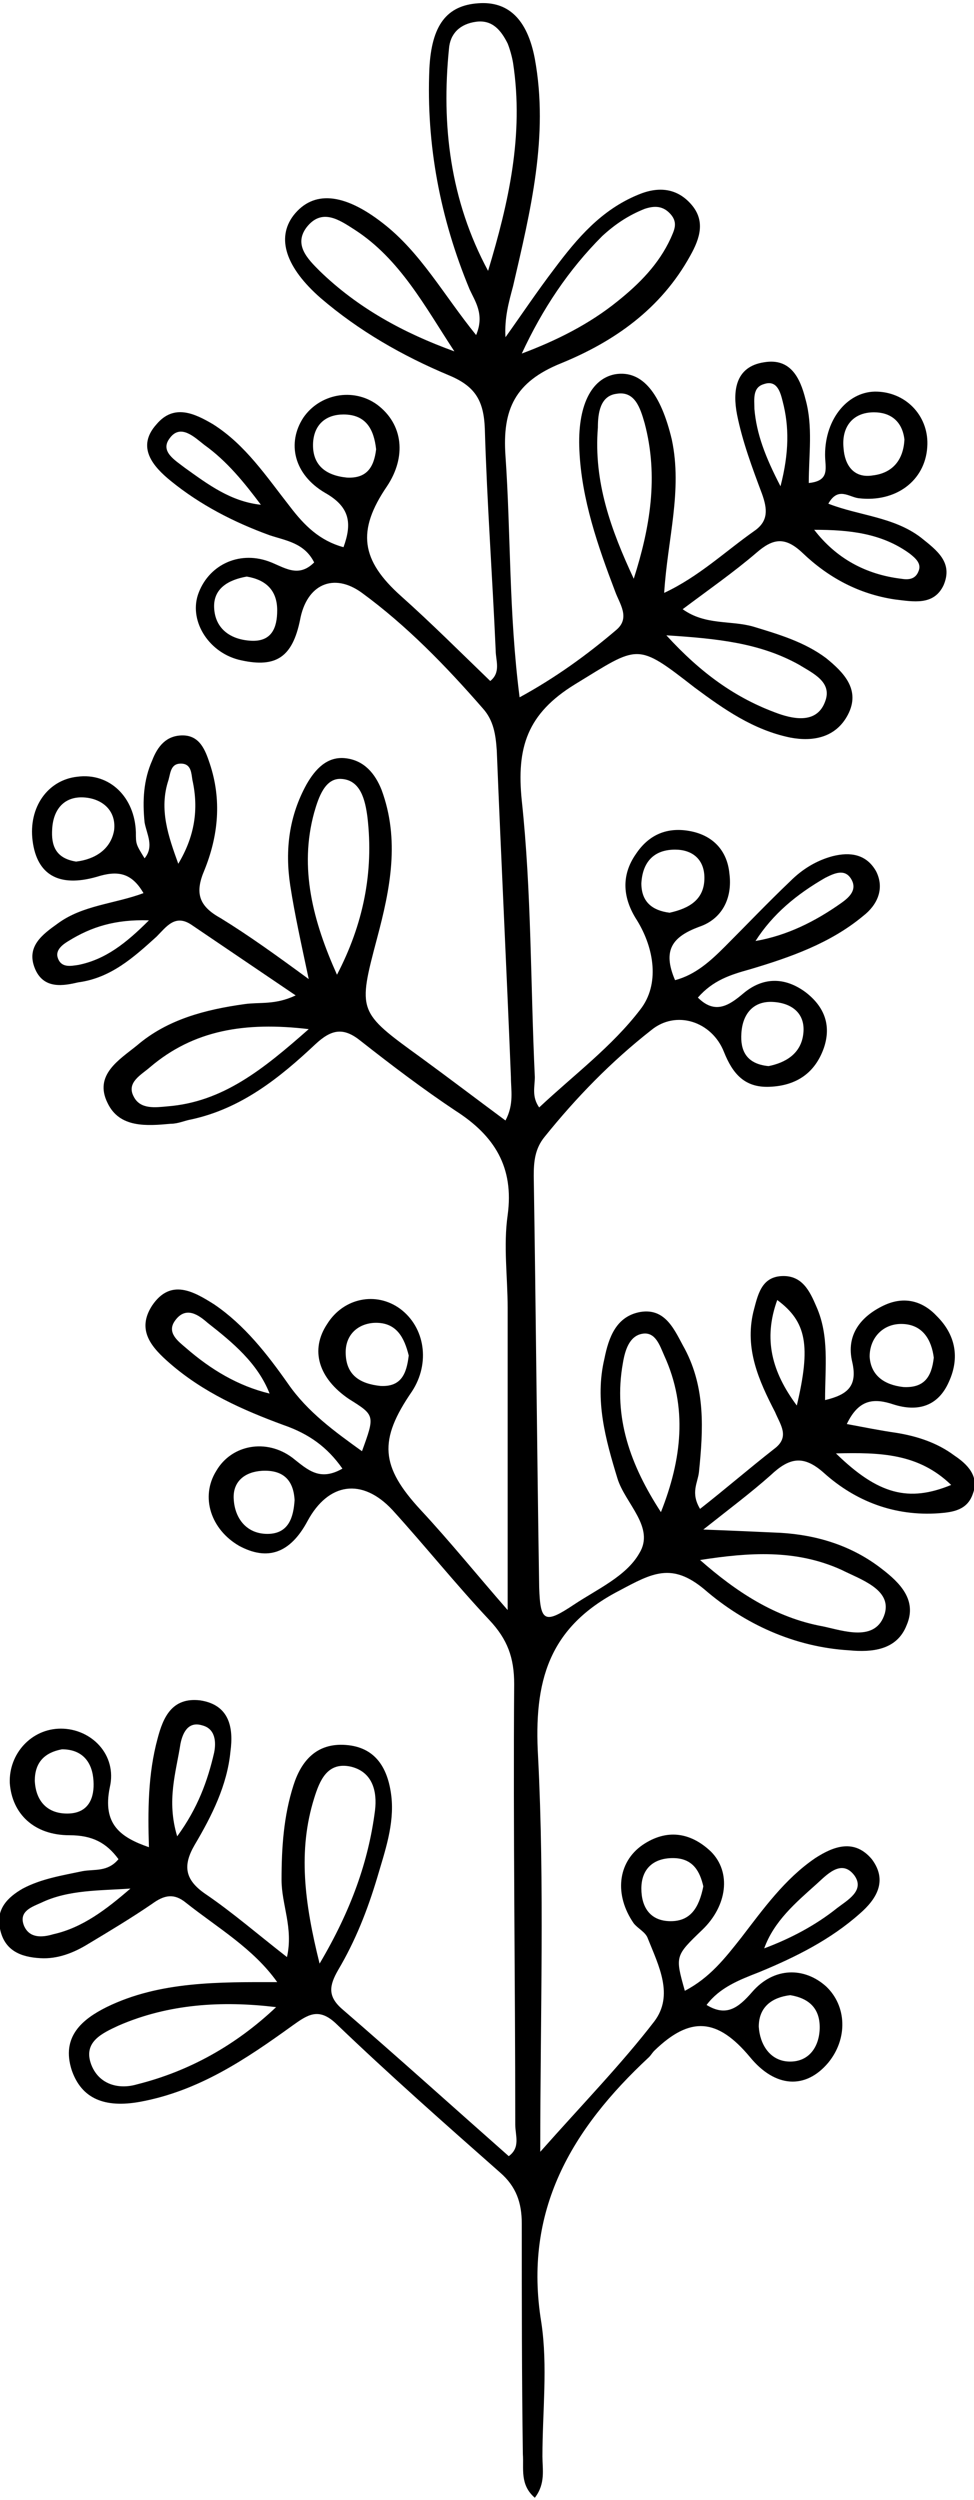 <?xml version="1.0" encoding="utf-8"?>
<!-- Generator: Adobe Illustrator 25.3.0, SVG Export Plug-In . SVG Version: 6.00 Build 0)  -->
<svg version="1.1" id="Layer_1" xmlns="http://www.w3.org/2000/svg" xmlns:xlink="http://www.w3.org/1999/xlink" x="0px" y="0px"
	 viewBox="0 0 89.6 229.8" style="enable-background:new 0 0 89.6 229.8;" xml:space="preserve">
<path d="M25.5,182.2c-2.2-3.1-5.5-5-8.4-7.3c-1.1-0.9-2-0.7-3.1,0.1c-1.9,1.3-3.9,2.5-5.9,3.7c-1.3,0.8-2.8,1.4-4.4,1.3
	c-1.8-0.1-3.3-0.7-3.7-2.7c-0.4-1.8,0.7-2.9,2.1-3.7c1.7-0.9,3.6-1.2,5.5-1.6c1.1-0.2,2.3,0.1,3.3-1.1c-1.1-1.5-2.4-2.2-4.5-2.2
	c-3.3,0-5.3-2-5.5-4.8c-0.1-2.7,2-5,4.7-5c2.8,0,5.2,2.4,4.5,5.4c-0.7,3.4,1,4.6,3.6,5.5l0,0c-0.1-3.3-0.1-6.7,0.8-10
	c0.5-1.9,1.3-3.8,3.9-3.5c2.7,0.4,3.1,2.5,2.8,4.7c-0.3,3.1-1.7,5.9-3.3,8.6c-1.1,1.9-0.9,3.2,1,4.5c2.5,1.7,4.8,3.7,7.5,5.8
	c0.6-2.7-0.5-4.8-0.5-7.1c0-3,0.2-5.9,1.1-8.7c0.7-2.2,2.1-3.9,4.8-3.7c2.8,0.2,3.9,2.2,4.2,4.7c0.3,2.6-0.6,5.1-1.3,7.5
	c-0.9,3-2,5.8-3.6,8.5c-0.8,1.4-1,2.4,0.4,3.6c5.1,4.4,10.2,9,15.3,13.5c1.1-0.8,0.6-1.9,0.6-2.9c0-13.5-0.2-27-0.1-40.5
	c0-2.4-0.6-4.1-2.3-5.9c-3.1-3.3-5.9-6.8-8.9-10.1c-2.8-3-5.9-2.5-7.8,1c-1.6,3-3.7,3.7-6.3,2.3c-2.6-1.5-3.6-4.5-2.1-6.9
	c1.4-2.4,4.6-3,7-1.2c1.4,1.1,2.5,2.2,4.6,1c-1.4-2-3.1-3.2-5.4-4c-3.8-1.4-7.4-3-10.5-5.7c-1.6-1.4-3.1-3-1.6-5.3
	c1.7-2.5,3.8-1.3,5.7-0.1c2.8,1.9,4.9,4.6,6.8,7.3c1.8,2.6,4.3,4.4,6.8,6.2c1.2-3.3,1.2-3.3-1.2-4.8c-2.8-1.9-3.6-4.5-2-6.9
	c1.5-2.4,4.5-3,6.7-1.4c2.3,1.7,2.8,5,1.1,7.6c-3.1,4.5-2.9,6.9,0.8,10.9c2.7,2.9,5.2,6,8,9.2c0-9.5,0-18.7,0-27.8
	c0-2.8-0.4-5.7,0-8.5c0.6-4.4-1.2-7.3-4.8-9.6c-3-2-5.9-4.2-8.7-6.4c-1.6-1.3-2.7-1.1-4.2,0.3c-3.3,3.1-6.8,5.9-11.4,6.9
	c-0.6,0.1-1.2,0.4-1.9,0.4c-2.2,0.2-4.7,0.4-5.8-1.9c-1.3-2.6,1.1-4,2.7-5.3c2.8-2.4,6.3-3.3,9.9-3.8c1.4-0.2,2.8,0.1,4.7-0.8
	c-3.4-2.3-6.5-4.4-9.6-6.5c-1.5-1-2.3,0.2-3.2,1.1c-2.1,1.9-4.2,3.8-7.2,4.2C5.9,90.6,4,91,3.2,89c-0.8-2,0.7-3.1,2.1-4.1
	c2.3-1.7,5.2-1.8,7.9-2.8c-1.1-1.9-2.4-2.1-4.3-1.5c-3.5,1-5.5-0.2-5.9-3.3c-0.4-3.1,1.4-5.6,4.1-5.9c3-0.4,5.3,1.9,5.4,5.1
	c0,1.1,0,1.1,0.8,2.4c0.9-1.1,0.2-2.2,0-3.3c-0.2-2-0.1-3.9,0.7-5.7c0.5-1.3,1.3-2.3,2.8-2.3c1.6,0,2.1,1.4,2.5,2.6
	c1.1,3.3,0.8,6.6-0.5,9.8c-0.9,2.1-0.5,3.3,1.5,4.4c2.6,1.6,5.1,3.4,8.1,5.6c-0.7-3.3-1.3-6-1.7-8.6c-0.5-3.3-0.1-6.4,1.5-9.3
	c0.8-1.4,1.9-2.6,3.6-2.4c1.7,0.2,2.7,1.4,3.3,2.9c1.7,4.6,0.8,9.1-0.4,13.6c-1.8,6.8-1.8,6.8,4,11c2.6,1.9,5.1,3.8,7.8,5.8
	c0.8-1.5,0.5-2.8,0.5-4c-0.4-10-0.9-20-1.3-30c-0.1-1.5-0.3-2.8-1.3-3.9c-3.4-3.9-7-7.6-11.1-10.6c-2.6-1.9-5.1-0.8-5.7,2.5
	c-0.7,3.4-2.2,4.4-5.4,3.7c-2.9-0.6-4.8-3.5-4-6c0.9-2.7,3.7-4.1,6.5-3.1c1.4,0.5,2.7,1.6,4.2,0.1c-0.9-1.8-2.6-2-4.1-2.5
	c-3.3-1.2-6.4-2.8-9.1-5c-1.6-1.3-3.2-3.1-1.3-5.2c1.6-1.9,3.5-1,5.2,0c3,1.9,4.9,4.8,7.1,7.6c1.3,1.7,2.7,3.1,4.9,3.7
	c0.8-2.2,0.6-3.7-1.7-5c-2.9-1.7-3.5-4.6-2-6.9c1.5-2.2,4.6-2.8,6.8-1.2c2.4,1.8,2.7,4.8,0.9,7.5c-2.8,4.1-2.4,6.8,1.3,10.1
	c2.8,2.5,5.4,5.1,8.2,7.8c1-0.8,0.5-1.9,0.5-2.8c-0.3-6.8-0.8-13.6-1-20.4c-0.1-2.6-0.9-3.9-3.3-4.9c-4.3-1.8-8.3-4.1-11.8-7.1
	c-3.2-2.8-4.1-5.5-2.5-7.6c1.8-2.3,4.6-2.1,8.2,0.7c3.5,2.7,5.6,6.6,8.6,10.3c0.8-1.9-0.1-3.1-0.6-4.2c-2.7-6.5-4-13.3-3.7-20.3
	c0.2-4,1.6-5.8,4.5-6c2.7-0.2,4.5,1.4,5.2,5.1c1.3,7.1-0.4,14-2,20.9c-0.4,1.5-0.8,2.9-0.7,4.7c1.5-2.1,2.9-4.2,4.5-6.3
	c2.1-2.8,4.3-5.4,7.7-6.8c1.9-0.8,3.6-0.6,4.9,0.9c1.3,1.5,0.8,3.1-0.1,4.7c-2.7,4.9-7,7.9-11.9,9.9c-4.2,1.7-5.4,4.2-5.1,8.5
	c0.5,7.2,0.3,14.4,1.3,22.2c3.3-1.8,6.2-3.9,8.9-6.2c1.3-1.1,0.3-2.4-0.1-3.5c-1.6-4.2-3.1-8.5-3.3-13c-0.2-4.1,1.1-6.6,3.3-7
	c2.5-0.4,4.2,1.8,5.2,6c1,4.7-0.4,9.2-0.7,14.1c3.2-1.5,5.6-3.8,8.3-5.7c1.3-0.9,1.2-2,0.7-3.4c-0.9-2.4-1.8-4.8-2.3-7.3
	c-0.4-2.1-0.2-4.4,2.5-4.8c2.4-0.4,3.3,1.4,3.8,3.4c0.7,2.5,0.3,5.1,0.3,7.7c2-0.2,1.5-1.4,1.5-2.6c0-3.4,2.2-5.9,4.8-5.8
	c2.8,0.1,4.8,2.4,4.6,5.1c-0.2,3.1-2.9,5.1-6.3,4.7c-0.9-0.1-1.9-1.1-2.8,0.5c2.8,1.1,6,1.2,8.5,3.1c1.5,1.2,3,2.3,2.1,4.4
	c-0.9,1.9-2.8,1.5-4.5,1.3c-3.3-0.5-6.1-2-8.5-4.3c-1.6-1.5-2.7-1.3-4.2,0c-2.1,1.8-4.4,3.4-6.8,5.2c2.1,1.5,4.4,1,6.5,1.6
	c2.3,0.7,4.7,1.4,6.7,2.9c1.6,1.3,3.2,2.9,2,5.2c-1.1,2.1-3.2,2.5-5.3,2.1c-3.4-0.7-6.1-2.6-8.8-4.6c-5.4-4.2-5.1-3.9-11-0.3
	c-4.4,2.7-5.4,5.8-4.9,10.7c0.9,8.4,0.8,16.9,1.2,25.4c0,0.9-0.3,1.8,0.4,2.8c3.2-3,6.7-5.6,9.3-9c1.8-2.3,1.3-5.6-0.3-8.2
	c-1.3-2-1.5-4.1-0.1-6.1c1.2-1.8,2.9-2.5,5-2.1c2.1,0.4,3.4,1.8,3.6,3.9c0.3,2.3-0.7,4.2-2.8,4.9c-2.4,0.9-3.4,2.1-2.2,4.9
	c1.9-0.5,3.3-1.8,4.6-3.1c2-2,3.9-4,6-6c1.1-1.1,2.4-1.9,3.9-2.3c1.6-0.4,3.1-0.2,4,1.4c0.8,1.6,0.1,3.1-1.2,4.1
	c-3,2.5-6.7,3.8-10.4,4.9c-1.8,0.5-3.4,1-4.8,2.6c1.6,1.6,2.9,0.7,4.2-0.4c1.8-1.5,3.8-1.5,5.7-0.1c1.7,1.3,2.4,3,1.7,5.1
	c-0.8,2.3-2.5,3.5-5,3.6c-2.3,0.1-3.4-1.2-4.2-3.2c-1.1-2.8-4.4-3.9-6.7-2c-3.7,2.9-6.9,6.2-9.8,9.8c-0.9,1.1-1,2.3-1,3.6
	c0.2,12.6,0.3,25.2,0.5,37.8c0.1,3.2,0.5,3.4,3.2,1.6c2.1-1.4,4.8-2.6,6-4.7c1.5-2.4-1.3-4.6-2-6.9c-1.1-3.6-2.1-7.2-1.2-11
	c0.4-2,1.1-3.9,3.3-4.3c2.4-0.4,3.2,1.8,4.1,3.4c1.9,3.6,1.7,7.4,1.3,11.3c-0.1,1-0.8,1.9,0.1,3.4c2.3-1.8,4.5-3.7,6.8-5.5
	c1.5-1.1,0.6-2.2,0.1-3.4c-1.5-2.9-2.8-5.8-2-9.2c0.4-1.5,0.7-3.2,2.6-3.3c1.9-0.1,2.6,1.4,3.2,2.8c1.2,2.7,0.8,5.5,0.8,8.6
	c2.1-0.5,3-1.3,2.5-3.5c-0.6-2.5,0.8-4.2,2.9-5.2c1.9-0.9,3.6-0.4,4.9,1c1.7,1.7,2.1,3.8,1.1,6c-1,2.3-2.9,2.8-5.1,2.1
	c-1.8-0.6-3.2-0.5-4.3,1.8c1.6,0.3,3.1,0.6,4.5,0.8c1.9,0.3,3.8,0.9,5.4,2.1c1.2,0.8,2.3,1.9,1.7,3.5c-0.5,1.5-1.8,1.7-3.1,1.8
	c-4.1,0.3-7.7-1.1-10.6-3.7c-1.9-1.7-3.2-1.4-4.9,0.2c-1.8,1.6-3.8,3.1-6.2,5c2.7,0.1,4.9,0.2,7.1,0.3c3.4,0.2,6.6,1.2,9.3,3.3
	c1.7,1.3,3.3,2.9,2.3,5.2c-0.9,2.3-3.2,2.5-5.3,2.3c-5-0.3-9.6-2.4-13.3-5.6c-3-2.5-4.8-1.5-7.8,0.1c-6.6,3.4-7.9,8.4-7.5,15.3
	c0.6,11.8,0.2,23.6,0.2,36.3c3.9-4.4,7.5-8.1,10.5-12c1.8-2.4,0.4-5.1-0.6-7.6c-0.2-0.6-0.9-0.9-1.3-1.4c-1.8-2.6-1.5-5.6,0.8-7.2
	c2.2-1.5,4.4-1.2,6.3,0.6c1.9,1.9,1.5,5-0.8,7.2c-2.5,2.4-2.5,2.4-1.6,5.6c2.3-1.2,3.7-3,5.2-4.9c2-2.6,4-5.4,6.8-7.3
	c1.7-1.1,3.6-1.8,5.2,0.1c1.5,2,0.4,3.7-1.1,5c-2.7,2.4-5.9,4-9.3,5.4c-1.8,0.7-3.6,1.4-4.8,3l0,0c1.8,1.1,2.9,0.3,4.2-1.2
	c2-2.3,4.8-2.3,6.8-0.5c1.9,1.8,2,4.8,0.2,7c-2.1,2.5-4.9,2.3-7.2-0.5c-3-3.6-5.5-3.8-8.8-0.6c-0.2,0.2-0.3,0.4-0.5,0.6
	c-7.1,6.6-11.6,14.1-9.9,24.4c0.6,4,0.1,8.2,0.1,12.3c0,1.2,0.3,2.5-0.7,3.8c-1.4-1.2-1-2.7-1.1-4c-0.1-7.1-0.1-14.1-0.1-21.2
	c0-1.9-0.5-3.4-2-4.7c-5.1-4.5-10.2-9-15.1-13.7c-1.6-1.5-2.6-0.8-4,0.2c-4.3,3.1-8.6,6-14,7c-3.3,0.6-5.4-0.3-6.3-2.9
	c-1-3.1,1-4.7,3.2-5.8C14.7,182.1,20.2,182.2,25.5,182.2L25.5,182.2z M24,46.4L24,46.4c-1.5-2-3.1-4-5.2-5.5c-0.9-0.7-2.2-2-3.2-0.6
	c-0.9,1.2,0.5,2,1.4,2.7C19.1,44.5,21.2,46.1,24,46.4z M69.5,86.5c2.9-0.5,5.5-1.8,7.9-3.5c0.7-0.5,1.5-1.2,0.9-2.2
	c-0.6-1-1.6-0.5-2.4-0.1C73.3,82.2,71.1,84,69.5,86.5L69.5,86.5z M70.3,179.1c2.4-0.9,4.7-2.1,6.7-3.7c0.9-0.7,2.6-1.6,1.6-3
	c-1.2-1.6-2.6,0-3.5,0.8C73.2,174.9,71.2,176.6,70.3,179.1L70.3,179.1z M24.8,128.1L24.8,128.1c-1.1-2.8-3.4-4.7-5.7-6.5
	c-0.8-0.7-2-1.6-3-0.2c-0.8,1.1,0.3,1.9,1,2.5C19.4,125.9,21.9,127.4,24.8,128.1z M44.9,24.9c1.9-6.3,3.3-12.5,2.3-19.1
	c-0.1-0.6-0.3-1.3-0.5-1.8c-0.6-1.2-1.4-2.2-2.9-2c-1.5,0.2-2.4,1.1-2.5,2.5C40.6,11.5,41.4,18.4,44.9,24.9z M25.4,184.5
	c-5-0.6-9.9-0.3-14.5,1.7c-1.5,0.7-3.3,1.5-2.5,3.6c0.7,1.8,2.5,2.3,4.2,1.8C17.4,190.4,21.7,188,25.4,184.5z M29.4,180.5
	c2.9-4.9,4.5-9.4,5.1-14.1c0.2-1.7-0.2-3.5-2.2-4c-2.2-0.5-2.9,1.3-3.4,2.9C27.4,170.1,28,174.9,29.4,180.5z M31,89.6
	c2.4-4.6,3.4-9.4,2.8-14.5c-0.2-1.5-0.6-3.4-2.4-3.5c-1.5-0.1-2.1,1.7-2.5,3.1C27.5,79.8,28.8,84.7,31,89.6z M64.4,143.4
	c3.3,2.9,6.9,5.3,11.3,6.1c1.9,0.4,4.9,1.5,5.7-1.2c0.6-2.2-2.2-3.1-4-4C73.2,142.4,68.9,142.7,64.4,143.4z M48,32.5
	c3.2-1.2,6.2-2.7,8.8-4.8c2-1.6,3.8-3.4,4.9-5.8c0.3-0.7,0.7-1.4,0-2.2c-0.7-0.8-1.5-0.8-2.4-0.5c-1.5,0.6-2.7,1.4-3.9,2.5
	C52.3,24.8,49.9,28.4,48,32.5z M41.8,32.3c-2.7-4.1-5-8.5-9.2-11.2c-1.4-0.9-3-2-4.4-0.2c-1.2,1.6,0.1,2.9,1.2,4
	C32.9,28.3,37.1,30.6,41.8,32.3z M28.4,94.6c-5.9-0.7-10.6,0.1-14.6,3.5c-0.8,0.7-2.2,1.4-1.5,2.7c0.6,1.2,2,1,3.1,0.9
	C20.5,101.3,24.2,98.3,28.4,94.6z M60.8,139c1.9-4.8,2.5-9.6,0.3-14.4c-0.4-0.9-0.8-2.2-2-2c-1.2,0.2-1.6,1.5-1.8,2.7
	C56.4,130.3,58,134.7,60.8,139z M58.3,53.2c1.5-4.7,2.3-9.4,1-14.3c-0.4-1.4-0.9-3-2.6-2.7c-1.5,0.2-1.7,1.8-1.7,3.1
	C54.6,44.3,56.2,48.7,58.3,53.2z M61.3,58.4c3.2,3.5,6.4,5.8,10.3,7.2c1.7,0.6,3.6,0.8,4.3-1.1c0.7-1.8-1.1-2.6-2.4-3.4
	C69.9,59.1,66,58.7,61.3,58.4z M61.6,83.9c1.8-0.4,3.2-1.2,3.2-3.2c0-1.7-1.1-2.6-2.7-2.6c-2,0-3,1.2-3.1,3.1
	C59,82.9,60,83.7,61.6,83.9z M34.6,41.3c-0.2-1.8-0.9-3.2-3-3.2c-1.6,0-2.7,0.9-2.8,2.6c-0.1,2,1.1,3,3.1,3.2
	C33.7,44,34.4,43,34.6,41.3z M83.2,40.4c-0.2-1.7-1.3-2.5-2.8-2.5c-2,0-3,1.4-2.8,3.3c0.1,1.5,0.9,2.8,2.7,2.5
	C82,43.5,83.1,42.4,83.2,40.4z M16.3,168.8c1.9-2.6,2.8-5.1,3.4-7.7c0.2-1,0.1-2.2-1.1-2.5c-1.3-0.4-1.8,0.7-2,1.7
	C16.2,162.9,15.3,165.5,16.3,168.8z M64.7,173.4c-0.3-1.3-0.9-2.6-2.8-2.6c-1.8,0-2.9,1-2.9,2.8c0,1.7,0.8,3,2.7,3
	C63.5,176.6,64.3,175.4,64.7,173.4z M7,79.2c1.7-0.2,3.2-1.1,3.5-2.9c0.2-1.8-1.1-2.9-2.8-3c-1.8-0.1-2.8,1.1-2.9,2.9
	C4.7,77.7,5.1,78.9,7,79.2z M70.7,98c1.5-0.3,3-1.1,3.2-3c0.2-1.8-1-2.8-2.8-2.9c-1.8-0.1-2.8,1.1-2.9,2.9
	C68.1,96.5,68.6,97.8,70.7,98z M72.7,183.4c-1.7,0.2-2.9,1.1-2.9,2.9c0.1,1.6,1,3.1,2.7,3.2c1.8,0.1,2.8-1.2,2.9-2.9
	C75.5,184.7,74.5,183.7,72.7,183.4z M85.9,124.8c-0.2-1.6-1-3.1-3-3.1c-1.7,0-2.9,1.3-2.9,3c0.1,1.7,1.3,2.6,3.1,2.8
	C85,127.6,85.7,126.6,85.9,124.8z M37.6,124.6c-0.4-1.6-1.1-3.1-3.2-3c-1.5,0.1-2.6,1.1-2.6,2.7c0,2.1,1.3,2.9,3.2,3.1
	C36.9,127.5,37.4,126.3,37.6,124.6z M74.9,48.7c2,2.6,4.7,4.1,8,4.5c0.6,0.1,1.3,0.1,1.6-0.7c0.3-0.7-0.3-1.2-0.8-1.6
	C81.1,49,78.1,48.7,74.9,48.7z M22.7,53c-1.7,0.3-3.1,1.1-3,2.9c0.1,1.9,1.5,2.9,3.4,3c1.9,0.1,2.4-1.2,2.4-2.8
	C25.5,54.3,24.5,53.3,22.7,53z M27.1,137.9c-0.1-1.9-1.1-2.8-3-2.7c-1.6,0.1-2.7,1-2.6,2.6c0.1,1.8,1.2,3.2,3.1,3.2
	C26.6,141,27,139.4,27.1,137.9z M12,173.6c-2.8,0.2-5.7,0.1-8.2,1.3c-0.9,0.4-2.1,0.8-1.6,2.1c0.5,1.2,1.7,1.1,2.7,0.8
	C7.6,177.2,9.8,175.5,12,173.6z M5.7,160.8c-1.6,0.3-2.5,1.2-2.5,2.9c0.1,2,1.3,3.1,3.2,3c1.8-0.1,2.3-1.5,2.2-3
	C8.5,162,7.6,160.8,5.7,160.8z M76.9,133.6c3.9,3.8,6.7,4.5,10.6,2.9C84.5,133.6,81,133.5,76.9,133.6z M73.3,129.2
	c1.3-5.5,0.9-7.7-1.8-9.7C70.2,123.1,71,126.1,73.3,129.2z M71.8,44.7c0.8-3.1,0.8-5.5,0.2-7.8c-0.2-0.8-0.5-2-1.7-1.6
	c-1.1,0.3-0.9,1.4-0.9,2.3C69.6,39.9,70.4,42,71.8,44.7z M16.4,79.4c1.5-2.5,1.9-5,1.3-7.7c-0.1-0.6-0.1-1.4-0.9-1.5
	c-1.1-0.1-1.1,0.8-1.3,1.5C14.6,74.4,15.5,76.9,16.4,79.4z M13.7,84.6c-3.1-0.1-5.3,0.6-7.4,1.9c-0.5,0.3-1.2,0.8-1,1.5
	c0.3,1,1.2,0.8,1.9,0.7C9.7,88.2,11.6,86.7,13.7,84.6z"/>
</svg>
